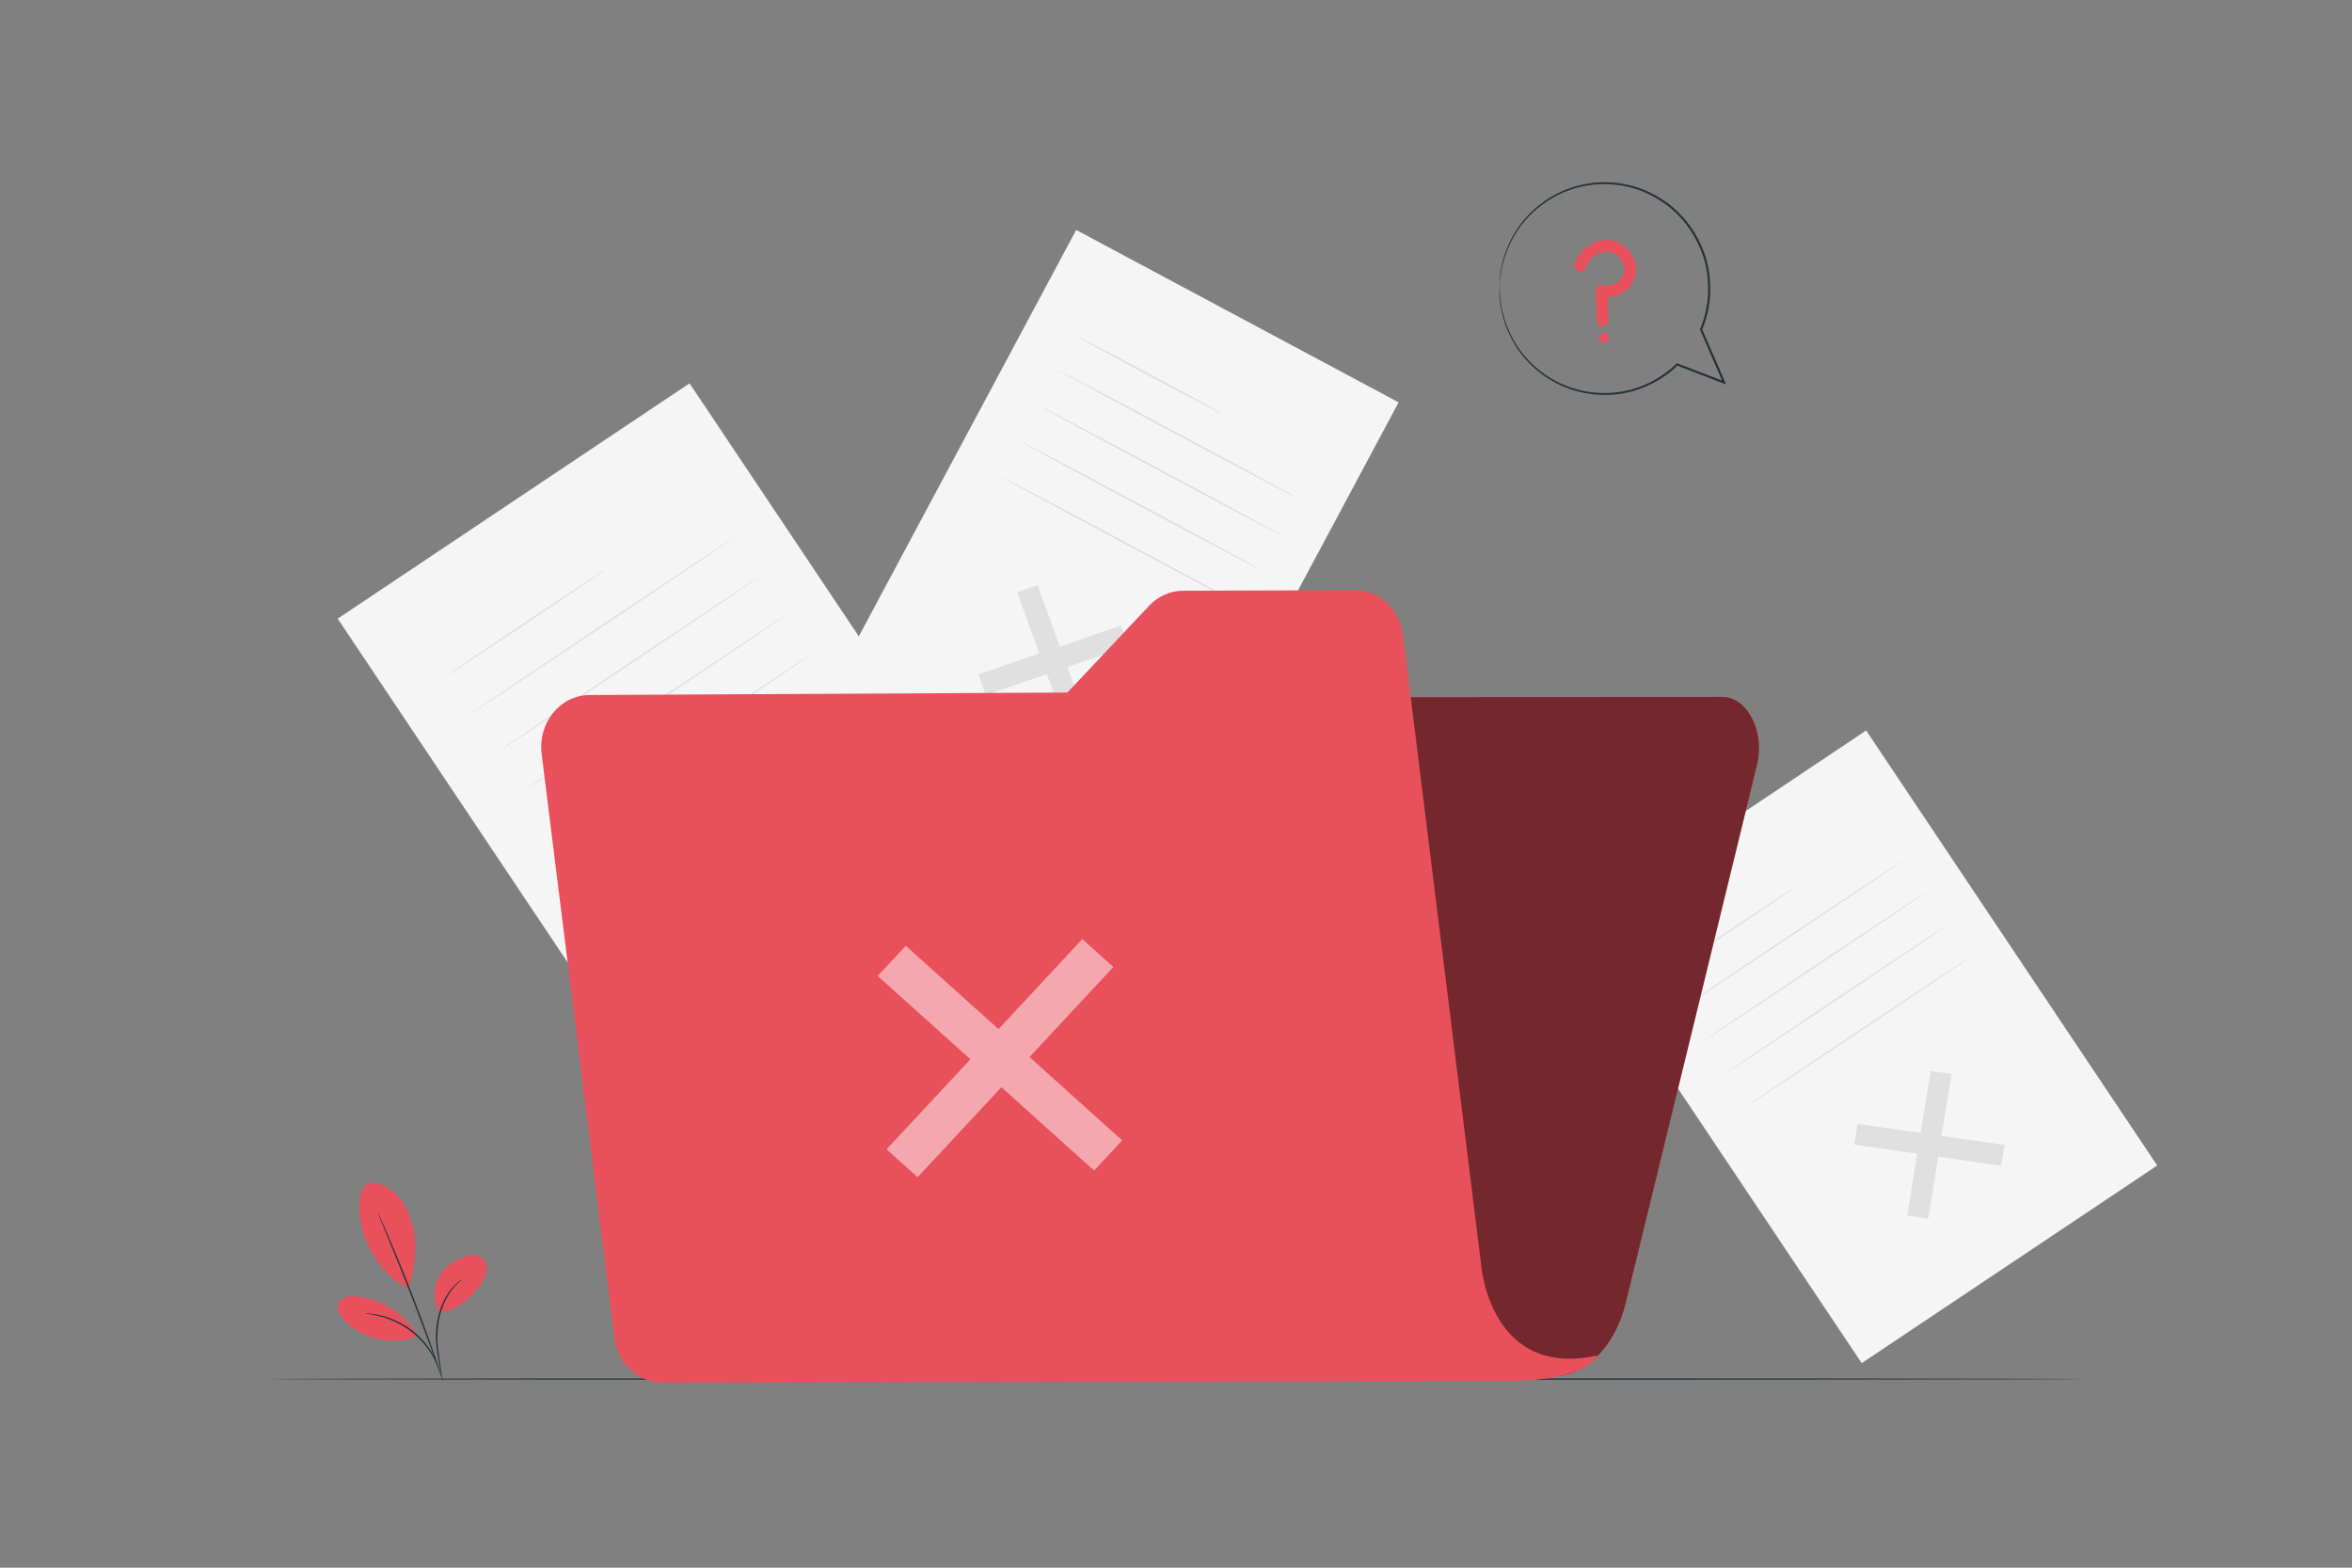 <svg xmlns="http://www.w3.org/2000/svg" width="750" height="500" fill="none"><rect width="100%" height="100%" fill="#808080" stroke="none"/><path fill="#F5F5F5" d="m219.882 122.262-112.204 75.055 110.515 165.217 112.205-75.055z"/><path fill="#E0E0E0" d="m272.419 279.659-1.274 7.881-55.778-8.035 1.273-7.881z"/><path fill="#E0E0E0" d="m244.328 251.546 8.004 1.154-8.874 54.917-8.005-1.152zM192.952 181.745c.08.12-11.165 7.781-25.112 17.11-13.952 9.332-25.324 16.798-25.404 16.678s11.162-7.779 25.115-17.111c13.947-9.329 25.321-16.796 25.401-16.677M234.216 171.387c.08.12-18.619 12.767-41.759 28.244-23.149 15.483-41.973 27.934-42.053 27.814-.08-.119 18.615-12.764 41.763-28.247 23.14-15.477 41.969-27.93 42.049-27.811M242.487 183.753c.08.12-18.619 12.767-41.759 28.244-23.149 15.483-41.973 27.934-42.053 27.814s18.615-12.764 41.763-28.247c23.141-15.477 41.969-27.93 42.049-27.811M250.758 196.12c.08.12-18.619 12.767-41.759 28.244-23.149 15.483-41.973 27.934-42.053 27.814-.08-.119 18.615-12.764 41.763-28.247 23.141-15.478 41.969-27.931 42.049-27.811M259.03 208.485c.08.12-18.619 12.766-41.759 28.244-23.149 15.483-41.973 27.934-42.053 27.814s18.615-12.764 41.763-28.247c23.14-15.477 41.969-27.93 42.049-27.811"/><path fill="#F5F5F5" d="m595.078 232.976-94.232 63.033 92.814 138.754 94.232-63.033z"/><path fill="#E0E0E0" d="m639.198 365.18-1.069 6.618-46.845-6.749 1.07-6.618z"/><path fill="#E0E0E0" d="m615.607 341.568 6.722.969-7.453 46.121-6.722-.968zM572.46 282.948c.08.12-9.353 6.569-21.067 14.404-11.718 7.837-21.278 14.092-21.358 13.972s9.351-6.568 21.069-14.405c11.713-7.834 21.276-14.09 21.356-13.971M607.114 274.249c.08.12-15.613 10.756-35.047 23.755-19.441 13.003-35.26 23.444-35.34 23.324s15.61-10.754 35.051-23.757c19.433-12.998 35.256-23.441 35.336-23.322M614.06 284.635c.08.12-15.613 10.757-35.047 23.755-19.441 13.003-35.26 23.444-35.34 23.324s15.61-10.754 35.051-23.757c19.433-12.999 35.256-23.442 35.336-23.322M621.006 295.02c.08.12-15.613 10.756-35.047 23.755-19.441 13.003-35.26 23.444-35.34 23.324s15.61-10.754 35.051-23.757c19.433-12.998 35.256-23.441 35.336-23.322M627.954 305.405c.08.12-15.613 10.756-35.047 23.755-19.441 13.003-35.26 23.444-35.34 23.324s15.61-10.754 35.051-23.757c19.433-12.998 35.256-23.442 35.336-23.322"/><path fill="#F5F5F5" d="M445.99 128.328 343.172 73.34l-80.969 151.395 102.818 54.989z"/><path fill="#E0E0E0" d="m347.422 232.368-6.523 2.234-16.558-45.774 6.524-2.234z"/><path fill="#E0E0E0" d="m357.423 199.528 2.377 6.569-45.46 15.569-2.376-6.569zM389.724 131.993c-.081.151-10.509-5.27-23.29-12.105-12.785-6.838-23.081-12.501-23-12.652s10.507 5.269 23.292 12.106c12.781 6.836 23.079 12.501 22.998 12.651M414.397 159.227c-.081.151-17.34-8.923-38.544-20.263-21.212-11.345-38.337-20.66-38.256-20.811s17.336 8.921 38.548 20.266c21.204 11.34 38.333 20.657 38.252 20.808M408.336 170.559c-.081.151-17.34-8.923-38.544-20.264-21.212-11.345-38.337-20.66-38.256-20.811s17.336 8.921 38.548 20.266c21.204 11.34 38.332 20.658 38.252 20.809M402.276 181.89c-.081.151-17.34-8.923-38.544-20.264-21.212-11.344-38.337-20.66-38.256-20.811.08-.151 17.336 8.921 38.548 20.266 21.204 11.341 38.333 20.659 38.252 20.809M396.215 193.222c-.081.151-17.339-8.923-38.544-20.264-21.212-11.344-38.337-20.66-38.256-20.811s17.336 8.921 38.548 20.266c21.204 11.341 38.332 20.659 38.252 20.809"/><path fill="#263238" d="M663.667 439.828c0 .144-129.251.26-288.653.26-159.457 0-288.68-.117-288.68-.26s129.223-.26 288.68-.26c159.402 0 288.653.117 288.653.26"/><path fill="#E8505B" d="M118.287 377.201c3.381.119 6.555 1.954 8.785 4.499s3.597 5.743 4.472 9.012c1.692 6.323.652 13.786-1.151 20.078-6.846-2.447-11.067-9.747-12.976-13.586-3.018-6.066-4.787-18.862.87-20.003M140.243 418.454c-2.16-3.101-2.211-7.414-.503-10.786s4.988-5.803 8.601-6.913c1.671-.513 3.609-.729 5.062.242 1.359.907 1.946 2.688 1.77 4.312s-.998 3.111-1.969 4.425c-3.329 4.507-7.378 8.257-12.961 8.72"/><path fill="#263238" d="M140.995 439.584c-.033.005-.137-.464-.306-1.314l-.704-3.604c-.54-3.03-1.397-7.339-.749-12.103.623-4.743 2.511-8.797 4.49-11.218.974-1.225 1.907-2.092 2.597-2.625.334-.281.628-.453.815-.585.191-.126.296-.185.306-.172.075.085-1.6 1.117-3.451 3.586-1.875 2.429-3.672 6.414-4.286 11.077-.638 4.667.152 8.937.609 11.983.245 1.53.442 2.77.556 3.631.113.861.155 1.34.123 1.344"/><path fill="#263238" d="M120.494 386.826c.015-.007.11.172.276.518l.705 1.524a312 312 0 0 1 2.486 5.653 574 574 0 0 1 7.697 18.864 573 573 0 0 1 7.034 19.124 307 307 0 0 1 1.975 5.851l.506 1.601c.111.368.161.563.146.569-.016.005-.096-.18-.236-.538l-.59-1.572-2.117-5.799a1026 1026 0 0 0-7.161-19.065 1027 1027 0 0 0-7.564-18.905l-2.347-5.71-.624-1.559c-.136-.358-.201-.549-.186-.556"/><path fill="#E8505B" d="M132.869 425.604c-4.037-6.869-11.575-11.553-19.522-12.129-2.024-.147-4.458.194-5.36 2.011-.904 1.82.305 3.975 1.684 5.468 5.736 6.213 15.44 8.379 23.274 5.195"/><path fill="#263238" d="M116.43 418.892c.002-.033.452-.014 1.267.047.408.028.907.064 1.478.171.57.106 1.233.168 1.939.365.711.174 1.495.348 2.307.641.828.245 1.678.599 2.571.977 1.764.801 3.635 1.849 5.417 3.212a27.4 27.4 0 0 1 4.478 4.431c.584.775 1.142 1.509 1.577 2.255.481.717.838 1.438 1.173 2.088.359.639.571 1.271.806 1.802.237.531.385 1.009.503 1.401.243.781.361 1.215.33 1.224-.101.035-.588-1.713-1.936-4.273-.35-.633-.719-1.333-1.207-2.03-.442-.726-1.004-1.439-1.587-2.194a28.5 28.5 0 0 0-4.426-4.328c-1.75-1.338-3.581-2.379-5.308-3.189-.874-.383-1.706-.746-2.517-1.003-.794-.304-1.564-.494-2.261-.688-2.805-.71-4.615-.806-4.604-.909"/><path fill="#E8505B" d="m298.958 234.545-35.361 181.799-4.629 23.799 236.063-1.165c10.594-.052 19.983-9.459 23.392-23.435l41.859-171.637c2.587-10.61-3.09-21.645-11.133-21.636l-238.923.251c-5.275.007-9.887 4.929-11.268 12.024"/><path fill="#000" d="m298.958 234.545-35.361 181.799-4.629 23.799 236.063-1.165c10.594-.052 19.983-9.459 23.392-23.435l41.859-171.637c2.587-10.61-3.09-21.645-11.133-21.636l-238.923.251c-5.275.007-9.887 4.929-11.268 12.024" opacity=".5"/><path fill="#E8505B" d="m472.387 404.026-24.994-201.408c-1.024-8.253-7.598-14.409-15.36-14.383l-54.806.179c-4.056.013-7.945 1.738-10.827 4.801l-26.025 27.665-152.426.795c-9.315.049-16.471 8.862-15.236 18.765l23.206 186.153c1.027 8.241 7.589 14.389 15.34 14.373l265.647-.525c29.587.613 32.411-8.125 32.411-8.125-33.907 7.515-36.927-28.267-36.93-28.29"/><g fill="#fff" opacity=".5"><path d="m357.842 363.718-8.959 9.622-69.003-62.075 8.96-9.622z"/><path d="m345.128 299.51 9.902 8.907-62.435 67.057-9.902-8.908z"/></g><path fill="#E8505B" d="M510.319 103.785a1.87 1.87 0 0 1-1.131-1.636l-.399-9.284a1.862 1.862 0 0 1 2.292-1.896c1.492.352 3.138.027 4.515-.892 1.268-.846 2.119-2.092 2.334-3.419.216-1.322-.193-2.785-1.122-4.015-.995-1.317-2.465-2.204-3.941-2.373-3.011-.347-6.262 1.96-7.099 5.038a1.865 1.865 0 0 1-2.289 1.311 1.857 1.857 0 0 1-1.312-2.29c1.314-4.838 6.306-8.322 11.128-7.767 2.5.288 4.869 1.684 6.489 3.83 1.542 2.04 2.208 4.542 1.829 6.866-.382 2.345-1.82 4.503-3.946 5.922a9.76 9.76 0 0 1-5.06 1.652l.31 7.156a1.866 1.866 0 0 1-2.598 1.797M513.055 107.577a1.527 1.527 0 1 1-3.046.208 1.527 1.527 0 0 1 3.046-.208"/><path fill="#263238" d="M478.186 90.694c.012 0 .043-.206.09-.609l.196-1.788c.045-.791.247-1.747.484-2.874.132-.56.2-1.183.405-1.813l.62-2.019c.968-2.808 2.461-6.176 4.973-9.526 2.494-3.343 6.001-6.646 10.502-9.148 2.217-1.322 4.752-2.243 7.41-3.056 2.699-.639 5.56-1.187 8.549-1.116 1.495-.08 3.002.139 4.538.268.767.073 1.522.278 2.293.412.771.142 1.546.293 2.301.555 3.087.792 6.086 2.248 8.944 4.053 5.737 3.609 10.568 9.481 13.218 16.599 1.329 3.561 1.965 7.465 1.96 11.408.079 3.951-.686 7.964-2.092 11.742l-.451 1.142-.059.151.061.141 7.351 16.933.421-.478-14.976-5.754-.185-.071-.145.141a33.5 33.5 0 0 1-14.142 8.165c-5.04 1.421-10.116 1.494-14.733.673a32.9 32.9 0 0 1-12.267-4.864c-3.484-2.275-6.278-5.041-8.432-7.852-2.138-2.842-3.546-5.756-4.61-8.359-.936-2.66-1.51-5.021-1.788-6.975l-.314-2.601-.05-1.911-.039-1.171q-.018-.396-.033-.398-.013 0-.024.397l-.015 1.174q-.002.794-.003 1.922l.265 2.622c.246 1.973.792 4.363 1.709 7.062 1.044 2.641 2.443 5.604 4.585 8.5a34.5 34.5 0 0 0 8.492 8.019 33.3 33.3 0 0 0 12.429 5.005c4.686.854 9.847.801 14.98-.629 5.118-1.426 10.182-4.185 14.426-8.281l-.331.07 14.968 5.777.755.291-.333-.769-7.342-16.937.002.291.461-1.167c1.438-3.861 2.217-7.966 2.136-12.004.003-4.03-.653-8.021-2.015-11.658-2.715-7.271-7.658-13.246-13.51-16.908-2.915-1.832-5.974-3.302-9.117-4.1-.769-.263-1.558-.414-2.342-.556-.784-.134-1.553-.339-2.333-.411-1.561-.125-3.094-.34-4.612-.253-3.038-.058-5.944.51-8.68 1.175-2.696.839-5.263 1.79-7.505 3.144-4.551 2.567-8.081 5.942-10.576 9.349-2.514 3.413-3.987 6.836-4.924 9.682l-.595 2.045c-.197.638-.256 1.267-.378 1.833-.217 1.14-.399 2.104-.422 2.901l-.13 1.8q-.037.61-.021.614"/></svg>